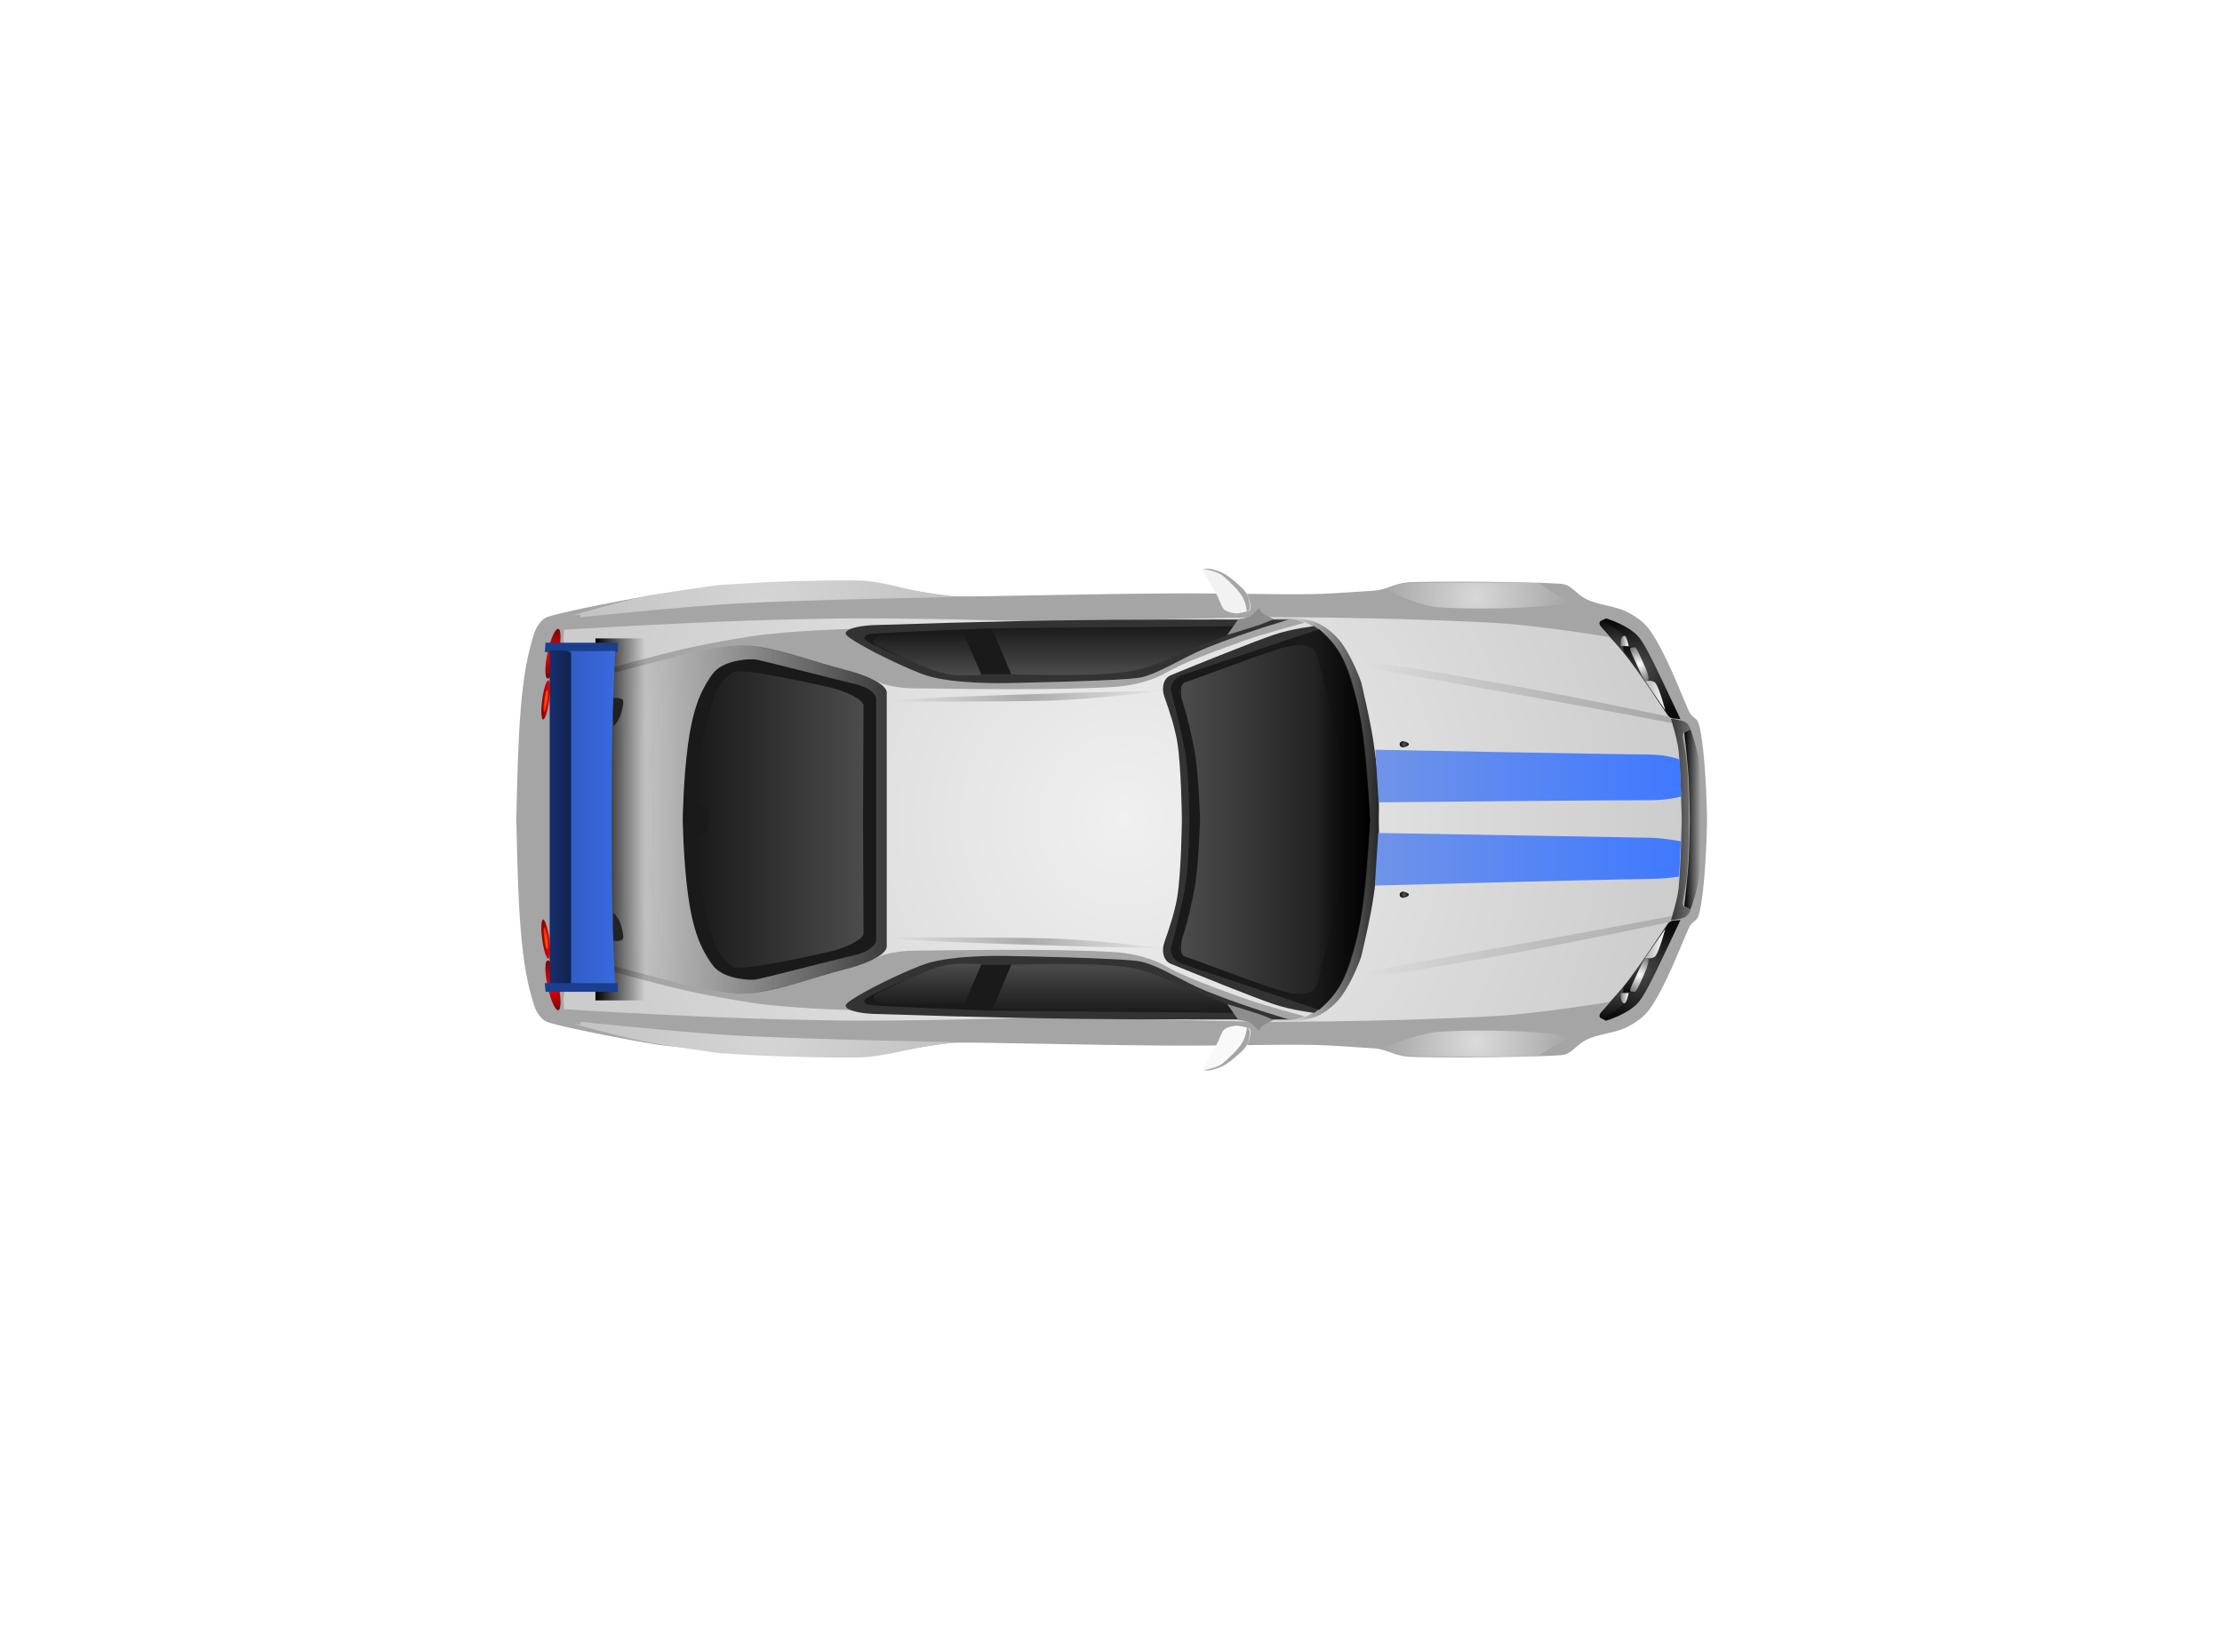 <svg version="1.1" xmlns="http://www.w3.org/2000/svg" xmlns:xlink="http://www.w3.org/1999/xlink" width="484.976" height="360.539" viewBox="0,0,484.976,360.539"><defs><linearGradient x1="368.644" y1="179.973" x2="364.99" y2="179.973" gradientUnits="userSpaceOnUse" id="color-1"><stop offset="0" stop-color="#000000" stop-opacity="0"/><stop offset="1" stop-color="#000000"/></linearGradient><radialGradient cx="164.206" cy="132.378" r="41.78" gradientUnits="userSpaceOnUse" id="color-2"><stop offset="0" stop-color="#d5d5d5"/><stop offset="1" stop-color="#c2c2c2"/></radialGradient><radialGradient cx="164.996" cy="133.639" r="40.989" gradientUnits="userSpaceOnUse" id="color-3"><stop offset="0" stop-color="#000000"/><stop offset="1" stop-color="#000000" stop-opacity="0"/></radialGradient><radialGradient cx="164.206" cy="227.622" r="41.78" gradientUnits="userSpaceOnUse" id="color-4"><stop offset="0" stop-color="#d5d5d5"/><stop offset="1" stop-color="#c2c2c2"/></radialGradient><radialGradient cx="164.996" cy="226.343" r="40.989" gradientUnits="userSpaceOnUse" id="color-5"><stop offset="0" stop-color="#000000"/><stop offset="1" stop-color="#000000" stop-opacity="0"/></radialGradient><radialGradient cx="242.746" cy="179.991" r="122.405" gradientUnits="userSpaceOnUse" id="color-6"><stop offset="0" stop-color="#f0f0f0"/><stop offset="1" stop-color="#cccccc"/></radialGradient><linearGradient x1="298.341" y1="180" x2="277.937" y2="180" gradientUnits="userSpaceOnUse" id="color-7"><stop offset="0" stop-color="#262626"/><stop offset="1" stop-color="#262626" stop-opacity="0"/></linearGradient><linearGradient x1="362.323" y1="207.586" x2="293.881" y2="207.586" gradientUnits="userSpaceOnUse" id="color-8"><stop offset="0" stop-color="#aeaeae"/><stop offset="1" stop-color="#aeaeae" stop-opacity="0"/></linearGradient><linearGradient x1="362.323" y1="152.396" x2="293.881" y2="152.396" gradientUnits="userSpaceOnUse" id="color-9"><stop offset="0" stop-color="#a8a8a8"/><stop offset="1" stop-color="#a8a8a8" stop-opacity="0"/></linearGradient><linearGradient x1="138.197" y1="179.973" x2="127.331" y2="179.973" gradientUnits="userSpaceOnUse" id="color-10"><stop offset="0" stop-color="#000000" stop-opacity="0"/><stop offset="1" stop-color="#000000"/></linearGradient><linearGradient x1="190.909" y1="179.991" x2="131.758" y2="179.991" gradientUnits="userSpaceOnUse" id="color-11"><stop offset="0" stop-color="#3b3b3b"/><stop offset="1" stop-color="#3b3b3b" stop-opacity="0"/></linearGradient><linearGradient x1="190.909" y1="179.991" x2="131.758" y2="179.991" gradientUnits="userSpaceOnUse" id="color-12"><stop offset="0" stop-color="#000000"/><stop offset="1" stop-color="#000000" stop-opacity="0"/></linearGradient><linearGradient x1="366.279" y1="179.991" x2="362.041" y2="179.991" gradientUnits="userSpaceOnUse" id="color-13"><stop offset="0" stop-color="#6e6e6e"/><stop offset="1" stop-color="#363636"/></linearGradient><radialGradient cx="303.861" cy="196.411" r="1.008" gradientUnits="userSpaceOnUse" id="color-14"><stop offset="0" stop-color="#5a5a5a"/><stop offset="1" stop-color="#0c0c0c"/></radialGradient><radialGradient cx="118.057" cy="216.187" r="5.537" gradientUnits="userSpaceOnUse" id="color-15"><stop offset="0" stop-color="#fc0204"/><stop offset="1" stop-color="#770505"/></radialGradient><linearGradient x1="117.447" y1="206.097" x2="115.527" y2="206.097" gradientUnits="userSpaceOnUse" id="color-16"><stop offset="0" stop-color="#fc0204"/><stop offset="1" stop-color="#770505"/></linearGradient><linearGradient x1="116.924" y1="205.902" x2="116.005" y2="205.902" gradientUnits="userSpaceOnUse" id="color-17"><stop offset="0" stop-color="#ff6406"/><stop offset="1" stop-color="#f02500"/></linearGradient><radialGradient cx="221.309" cy="206.921" r="30.51" gradientUnits="userSpaceOnUse" id="color-18"><stop offset="0" stop-color="#ababab"/><stop offset="1" stop-color="#ababab" stop-opacity="0"/></radialGradient><linearGradient x1="199.809" y1="211.438" x2="199.809" y2="220.67" gradientUnits="userSpaceOnUse" id="color-19"><stop offset="0" stop-color="#4c4c4c"/><stop offset="1" stop-color="#1a1a1a"/></linearGradient><linearGradient x1="240.495" y1="211.523" x2="240.495" y2="222.181" gradientUnits="userSpaceOnUse" id="color-20"><stop offset="0" stop-color="#4c4c4c"/><stop offset="1" stop-color="#1a1a1a"/></linearGradient><radialGradient cx="303.861" cy="163.572" r="1.008" gradientUnits="userSpaceOnUse" id="color-21"><stop offset="0" stop-color="#5a5a5a"/><stop offset="1" stop-color="#0c0c0c"/></radialGradient><radialGradient cx="118.057" cy="143.795" r="5.537" gradientUnits="userSpaceOnUse" id="color-22"><stop offset="0" stop-color="#fc0204"/><stop offset="1" stop-color="#770505"/></radialGradient><linearGradient x1="117.447" y1="153.885" x2="115.527" y2="153.885" gradientUnits="userSpaceOnUse" id="color-23"><stop offset="0" stop-color="#fc0204"/><stop offset="1" stop-color="#770505"/></linearGradient><linearGradient x1="116.924" y1="154.08" x2="116.005" y2="154.08" gradientUnits="userSpaceOnUse" id="color-24"><stop offset="0" stop-color="#ff6406"/><stop offset="1" stop-color="#f02500"/></linearGradient><radialGradient cx="221.309" cy="153.061" r="30.51" gradientUnits="userSpaceOnUse" id="color-25"><stop offset="0" stop-color="#ababab"/><stop offset="1" stop-color="#ababab" stop-opacity="0"/></radialGradient><linearGradient x1="185.842" y1="179.991" x2="149.323" y2="179.991" gradientUnits="userSpaceOnUse" id="color-26"><stop offset="0" stop-color="#4c4c4c"/><stop offset="1" stop-color="#1a1a1a"/></linearGradient><linearGradient x1="131.657" y1="179.991" x2="120.433" y2="179.991" gradientUnits="userSpaceOnUse" id="color-27"><stop offset="0" stop-color="#3869dc"/><stop offset="1" stop-color="#315cc3"/></linearGradient><linearGradient x1="199.809" y1="139.312" x2="199.809" y2="148.544" gradientUnits="userSpaceOnUse" id="color-28"><stop offset="0" stop-color="#1a1a1a"/><stop offset="1" stop-color="#4c4c4c"/></linearGradient><linearGradient x1="240.495" y1="137.801" x2="240.495" y2="148.459" gradientUnits="userSpaceOnUse" id="color-29"><stop offset="0" stop-color="#1a1a1a"/><stop offset="1" stop-color="#4c4c4c"/></linearGradient><linearGradient x1="290.783" y1="179.991" x2="255.113" y2="179.991" gradientUnits="userSpaceOnUse" id="color-30"><stop offset="0" stop-color="#1a1a1a"/><stop offset="1" stop-color="#4c4c4c"/></linearGradient><linearGradient x1="296.416" y1="179.991" x2="284.322" y2="179.991" gradientUnits="userSpaceOnUse" id="color-31"><stop offset="0" stop-color="#000000"/><stop offset="1" stop-color="#000000" stop-opacity="0"/></linearGradient><linearGradient x1="122.014" y1="179.991" x2="117.341" y2="179.991" gradientUnits="userSpaceOnUse" id="color-32"><stop offset="0" stop-color="#10234f"/><stop offset="1" stop-color="#162f6c"/></linearGradient><radialGradient cx="319.436" cy="228.55" r="20.523" gradientUnits="userSpaceOnUse" id="color-33"><stop offset="0" stop-color="#dbdbdb"/><stop offset="1" stop-color="#dbdbdb" stop-opacity="0"/></radialGradient><radialGradient cx="319.436" cy="228.55" r="20.523" gradientUnits="userSpaceOnUse" id="color-34"><stop offset="0" stop-color="#000000"/><stop offset="1" stop-color="#000000" stop-opacity="0"/></radialGradient><radialGradient cx="319.436" cy="131.45" r="20.523" gradientUnits="userSpaceOnUse" id="color-35"><stop offset="0" stop-color="#d8d8d8"/><stop offset="1" stop-color="#d8d8d8" stop-opacity="0"/></radialGradient><radialGradient cx="319.436" cy="131.45" r="20.523" gradientUnits="userSpaceOnUse" id="color-36"><stop offset="0" stop-color="#000000"/><stop offset="1" stop-color="#000000" stop-opacity="0"/></radialGradient><radialGradient cx="355.311" cy="147.068" r="10.988" gradientUnits="userSpaceOnUse" id="color-37"><stop offset="0" stop-color="#4c4c4c"/><stop offset="1" stop-color="#0c0c0c"/></radialGradient><linearGradient x1="360.836" y1="152.909" x2="356.397" y2="152.909" gradientUnits="userSpaceOnUse" id="color-38"><stop offset="0" stop-color="#fefefe"/><stop offset="1" stop-color="#b3b3b3"/></linearGradient><linearGradient x1="353.499" y1="149.229" x2="353.499" y2="142.194" gradientUnits="userSpaceOnUse" id="color-39"><stop offset="0" stop-color="#4c4c4c"/><stop offset="1" stop-color="#0c0c0c"/></linearGradient><radialGradient cx="355.179" cy="146.091" r="3.693" gradientUnits="userSpaceOnUse" id="color-40"><stop offset="0" stop-color="#fefefe"/><stop offset="1" stop-color="#808080"/></radialGradient><linearGradient x1="349.114" y1="143.429" x2="349.114" y2="136.638" gradientUnits="userSpaceOnUse" id="color-41"><stop offset="0" stop-color="#4c4c4c"/><stop offset="1" stop-color="#0c0c0c"/></linearGradient><linearGradient x1="352.846" y1="141.011" x2="351.112" y2="141.011" gradientUnits="userSpaceOnUse" id="color-42"><stop offset="0" stop-color="#fefefe"/><stop offset="1" stop-color="#808080"/></linearGradient><radialGradient cx="355.311" cy="212.932" r="10.988" gradientUnits="userSpaceOnUse" id="color-43"><stop offset="0" stop-color="#4c4c4c"/><stop offset="1" stop-color="#0c0c0c"/></radialGradient><linearGradient x1="360.836" y1="207.091" x2="356.397" y2="207.091" gradientUnits="userSpaceOnUse" id="color-44"><stop offset="0" stop-color="#fefefe"/><stop offset="1" stop-color="#b3b3b3"/></linearGradient><linearGradient x1="353.499" y1="210.771" x2="353.499" y2="217.806" gradientUnits="userSpaceOnUse" id="color-45"><stop offset="0" stop-color="#4c4c4c"/><stop offset="1" stop-color="#0c0c0c"/></linearGradient><radialGradient cx="355.179" cy="213.909" r="3.693" gradientUnits="userSpaceOnUse" id="color-46"><stop offset="0" stop-color="#fefefe"/><stop offset="1" stop-color="#808080"/></radialGradient><linearGradient x1="349.114" y1="216.571" x2="349.114" y2="223.362" gradientUnits="userSpaceOnUse" id="color-47"><stop offset="0" stop-color="#4c4c4c"/><stop offset="1" stop-color="#0c0c0c"/></linearGradient><linearGradient x1="352.846" y1="218.989" x2="351.112" y2="218.989" gradientUnits="userSpaceOnUse" id="color-48"><stop offset="0" stop-color="#fefefe"/><stop offset="1" stop-color="#808080"/></linearGradient><linearGradient x1="363.954" y1="170.824" x2="298.272" y2="170.824" gradientUnits="userSpaceOnUse" id="color-49"><stop offset="0" stop-color="#3f79ff"/><stop offset="1" stop-color="#6f93e8"/></linearGradient><linearGradient x1="364.229" y1="188.671" x2="297.443" y2="188.671" gradientUnits="userSpaceOnUse" id="color-50"><stop offset="0" stop-color="#3f79ff"/><stop offset="1" stop-color="#6f93e8"/></linearGradient></defs><g transform="translate(2.631,-1.096)"><g data-paper-data="{&quot;isPaintingLayer&quot;:true}" fill-rule="nonzero" stroke-width="0" stroke-linejoin="miter" stroke-miterlimit="10" stroke-dasharray="" stroke-dashoffset="0" style="mix-blend-mode: normal"><path d="M110.057,179.99c0,0 0.265,-12.474 0.577,-18.221c0.142,-2.621 0.498,-9.416 1.537,-15.195c0.535,-2.972 1.26,-5.668 1.926,-7.613c0.232,-0.677 1.121,-2.25 2.225,-2.952c1.696,-1.078 22.603,-4.969 25.388,-5.29c5.316,-0.612 10.704,-1.035 15.581,-1.328c10.476,-0.628 18.597,-0.653 18.597,-0.653c0,0 6.408,-0.446 14.02,0.251c5.51,0.504 11.585,2.185 16.631,2.296c4.32,0.095 25.144,-0.488 45.353,-0.646c12.248,-0.095 23.749,0.307 32.706,0.134c3.289,-0.064 11.857,-0.696 12.656,-0.74c2.652,-0.146 4.286,-1.544 7.392,-1.805c3.779,-0.317 32.12,-0.135 34.188,0.432c1.753,0.48 2.475,2.006 4.648,3.161c2.688,1.429 6.709,1.522 9.429,3.07c1.254,0.713 3.229,1.822 4.686,3.949c3.396,4.957 6.412,13.054 8.364,17.446c0.734,1.653 1.772,1.379 2.18,2.819c1.578,5.569 1.802,20.481 1.802,20.481v0.812c0,0 -0.224,14.912 -1.802,20.481c-0.408,1.44 -1.446,1.166 -2.18,2.819c-1.952,4.392 -4.968,12.49 -8.364,17.446c-1.457,2.127 -3.433,3.235 -4.686,3.949c-2.72,1.548 -6.742,1.64 -9.429,3.07c-2.172,1.155 -2.895,2.681 -4.648,3.161c-2.069,0.567 -30.41,0.749 -34.188,0.432c-3.106,-0.261 -4.739,-1.66 -7.392,-1.805c-0.799,-0.044 -9.366,-0.676 -12.656,-0.74c-8.957,-0.173 -20.458,0.229 -32.706,0.133c-20.209,-0.157 -41.033,-0.741 -45.353,-0.646c-5.046,0.111 -11.121,1.791 -16.631,2.296c-7.612,0.697 -14.02,0.251 -14.02,0.251c0,0 -8.121,-0.025 -18.597,-0.653c-4.877,-0.292 -10.265,-0.716 -15.581,-1.328c-2.785,-0.321 -23.692,-4.212 -25.388,-5.29c-1.105,-0.702 -1.994,-2.275 -2.225,-2.952c-0.666,-1.945 -1.391,-4.641 -1.926,-7.613c-1.039,-5.778 -1.395,-12.573 -1.537,-15.195c-0.312,-5.747 -0.577,-18.221 -0.577,-18.221z" data-paper-data="{&quot;index&quot;:null}" fill="#a5a5a5" stroke="#000000" stroke-linecap="round"/><path d="M366.185,179.908c0,0 -0.096,-6.119 -0.273,-9.179c-0.178,-3.063 -0.921,-9.71 -0.921,-9.71l1.324,-0.78c0,0 1.531,4.21 1.842,6.855c0.428,3.635 0.488,12.944 0.488,12.944v-0.129c0,0 -0.06,9.309 -0.488,12.944c-0.311,2.645 -1.842,6.855 -1.842,6.855l-1.324,-0.78c0,0 0.744,-6.647 0.921,-9.71c0.177,-3.061 0.273,-9.179 0.273,-9.179z" data-paper-data="{&quot;index&quot;:null}" fill="url(#color-1)" stroke="none" stroke-linecap="round"/><path d="M164.869,128.178c7.294,-0.3 16.326,-0.471 20.31,-0.343c4.711,0.151 9.899,1.951 13.915,2.579c4.037,0.631 6.891,1.001 6.891,1.001c0,0 -32.976,0.6 -47.541,1.411c-12.586,0.701 -34.438,3.039 -34.438,3.039l0.043,-0.601l-1.624,0.152c0,0 11.44,-3.415 17.14,-4.41c5.028,-0.878 14.608,-2.209 14.608,-2.209z" data-paper-data="{&quot;index&quot;:null}" fill="url(#color-2)" stroke="none" stroke-linecap="round"/><path d="M124.006,135.865c0,0 21.852,-2.338 34.438,-3.039c14.565,-0.811 47.541,-1.411 47.541,-1.411" data-paper-data="{&quot;index&quot;:null}" fill="none" stroke="url(#color-3)" stroke-linecap="round"/><path d="M122.426,135.415c0,0 11.44,-2.46 17.14,-3.455c5.028,-0.878 14.608,-2.209 14.608,-2.209" data-paper-data="{&quot;index&quot;:null}" fill="none" stroke="#000000" stroke-linecap="round"/><path d="M154.173,230.966c0,0 -9.58,-1.331 -14.608,-2.209c-5.699,-0.995 -17.14,-4.172 -17.14,-4.172l1.624,0.152l-0.043,-0.601c0,0 21.852,2.338 34.438,3.039c14.565,0.811 47.541,1.411 47.541,1.411c0,0 -2.854,0.37 -6.891,1.001c-4.017,0.628 -9.204,2.188 -13.915,2.34c-3.983,0.128 -13.016,-0.043 -20.31,-0.343c-5.921,-0.243 -10.697,-0.618 -10.697,-0.618z" data-paper-data="{&quot;index&quot;:null}" fill="url(#color-4)" stroke="none" stroke-linecap="round"/><path d="M205.985,228.568c0,0 -32.976,-0.6 -47.541,-1.411c-12.586,-0.701 -34.438,-3.039 -34.438,-3.039" data-paper-data="{&quot;index&quot;:null}" fill="none" stroke="url(#color-5)" stroke-linecap="round"/><path d="M129.183,180.1l-4.767,-7.923l-4.074,-31.464c0,0 0.154,-1.42 0.094,-2.136l0.067,-0.015c0,0 16.179,-0.998 32.699,-1.703c9.399,-0.401 19.002,-0.615 25.565,-0.725c16.751,-0.28 46.597,0.675 46.597,0.675l48.651,-0.989c0,0 10.062,-0.004 21.575,0.237c10.268,0.215 21.691,0.652 28.157,1.026c9.677,0.561 24.757,3.053 24.757,3.053l8.618,8.347c0,0 2.823,3.513 3.846,5.597c1.295,2.639 3.301,8.969 3.301,8.969l0.883,16.369v1.148l-0.883,16.369c0,0 -2.006,6.33 -3.301,8.969c-1.023,2.085 -3.846,5.597 -3.846,5.597l-8.618,8.347c0,0 -15.08,2.492 -24.757,3.053c-6.466,0.375 -17.888,0.812 -28.157,1.026c-11.513,0.241 -21.575,0.237 -21.575,0.237l-48.651,-0.989c0,0 -29.846,0.955 -46.597,0.675c-6.563,-0.11 -16.166,-0.324 -25.565,-0.725c-16.52,-0.705 -32.699,-1.703 -32.699,-1.703l-0.067,-0.015c0.061,-0.716 -0.094,-2.136 -0.094,-2.136l4.074,-31.464l4.767,-7.923z" data-paper-data="{&quot;index&quot;:null}" fill="url(#color-6)" stroke="none" stroke-linecap="round"/><path d="M287.916,179.802c0,0 -1.211,-36.806 -2.337,-39.99c-1.121,-3.171 -7.642,-3.992 -7.642,-3.992c0,0 3.977,0.139 6.629,1.139c0.978,0.369 3.714,1.825 5.734,4.667c2.458,3.458 4.156,8.375 4.156,8.375c0,0 2.155,8.878 2.777,13.719c0.274,2.132 0.78,5.165 0.957,8.136c0.248,4.168 0.114,8.086 0.114,8.086v0.114c0,0 0.134,3.918 -0.114,8.086c-0.177,2.972 -0.683,6.004 -0.957,8.136c-0.622,4.841 -2.777,13.719 -2.777,13.719c0,0 -1.699,4.917 -4.156,8.375c-2.02,2.842 -4.756,4.298 -5.734,4.667c-2.653,1 -6.629,1.139 -6.629,1.139c0,0 6.522,-0.821 7.642,-3.992c1.125,-3.184 2.337,-39.99 2.337,-39.99z" data-paper-data="{&quot;index&quot;:null}" fill="url(#color-7)" stroke="none" stroke-linecap="round"/><path d="M361.773,202.393c0,0 -13.113,2.784 -26.952,5.441c-10.356,1.988 -21.257,3.837 -26.622,4.764c-8.228,1.422 -14.318,1.529 -14.318,1.529c0,0 2.796,-1.085 6.395,-1.773c5.137,-0.982 20.53,-3.654 34.536,-6.196c14.487,-2.629 27.511,-5.114 27.511,-5.114z" data-paper-data="{&quot;index&quot;:null}" fill="url(#color-8)" stroke="none" stroke-linecap="round"/><path d="M362.323,158.937c0,0 -13.024,-2.484 -27.511,-5.114c-14.006,-2.542 -29.399,-5.214 -34.536,-6.196c-3.6,-0.688 -6.395,-1.773 -6.395,-1.773c0,0 6.09,0.107 14.318,1.529c5.365,0.927 16.266,2.776 26.622,4.764c13.84,2.657 26.952,5.441 26.952,5.441z" data-paper-data="{&quot;index&quot;:null}" fill="url(#color-9)" stroke="none" stroke-linecap="round"/><path d="M209.82,137.585c0,0 -2.382,-2.694 -2.769,-3.661c-0.417,-1.042 0.35,-2.382 0.35,-2.382" data-paper-data="{&quot;index&quot;:null}" fill="none" stroke="#000000" stroke-linecap="round"/><path d="M131.757,212.11c0,0 6.98,1.813 13.55,3.542c4.607,1.212 10.487,2.439 14.166,2.372c4.337,-0.079 16.545,-3.483 25.136,-6.219c2.06,-0.656 3.777,-1.462 5.188,-2.09c1.317,-0.586 4.783,-1.044 5.787,-1.058c9.939,-0.138 32.382,-0.533 44.952,0.279c6.984,0.451 11.076,2.952 11.076,2.952c0,0 1.96,1.174 5.056,2.493c3.737,1.591 8.943,3.455 11.897,4.526c4.657,1.688 13.557,4.041 13.557,4.041c0,0 -1.812,0.946 -4.049,0.916c-10.822,-0.147 -94.751,-2.259 -94.751,-2.259c0,0 -13.853,-0.371 -21.841,-1.604c-3.72,-0.574 -9.41,-1.53 -14.632,-2.728c-7.824,-1.796 -14.872,-3.868 -14.872,-3.868l-1.871,-0.704z" data-paper-data="{&quot;index&quot;:null}" fill="#a5a5a5" stroke="#082874" stroke-linecap="round"/><path d="M207.401,228.439c0,0 -0.767,-1.34 -0.35,-2.382c0.387,-0.967 2.769,-3.661 2.769,-3.661" data-paper-data="{&quot;index&quot;:null}" fill="none" stroke="#000000" stroke-linecap="round"/><path d="M130.106,147.281l1.871,-0.704c0,0 7.049,-2.072 14.872,-3.868c5.222,-1.199 10.911,-2.154 14.632,-2.728c7.988,-1.233 21.841,-1.604 21.841,-1.604c0,0 83.93,-2.112 94.751,-2.259c2.237,-0.03 4.049,0.916 4.049,0.916c0,0 -8.9,2.353 -13.557,4.041c-2.954,1.071 -8.16,2.935 -11.897,4.526c-3.097,1.319 -5.056,2.493 -5.056,2.493c0,0 -4.092,2.501 -11.076,2.952c-12.57,0.812 -35.013,0.418 -44.952,0.279c-1.003,-0.014 -4.469,-0.472 -5.787,-1.058c-1.411,-0.628 -3.128,-1.434 -5.188,-2.09c-8.59,-2.736 -20.799,-6.14 -25.136,-6.219c-3.68,-0.067 -9.559,1.16 -14.166,2.372c-6.57,1.729 -13.55,3.542 -13.55,3.542z" data-paper-data="{&quot;index&quot;:null}" fill="#a5a5a5" stroke="#082874" stroke-linecap="round"/><path d="M278.536,223.583c0,0 -23.252,0.19 -46.291,-0.083c-19.393,-0.23 -38.604,-0.914 -43.986,-1.065c-1.919,-0.054 -6.078,-0.491 -6.321,-1.754c-0.116,-0.6 2.184,-1.887 3.178,-2.475c3.905,-2.313 11.425,-5.797 14.494,-6.779c6.037,-1.931 17.247,-1.656 17.247,-1.656c0,0 25.959,0.44 29.514,1.236c4.153,0.93 8.981,4.295 14.436,6.493c8.749,3.525 17.73,6.082 17.73,6.082z" data-paper-data="{&quot;index&quot;:null}" fill="#333333" stroke="#000000" stroke-linecap="round"/><path d="M283.37,222.286c0,0 -1.179,0.773 -2.105,1.051c-0.958,0.287 -3.706,0.799 -3.706,0.799" data-paper-data="{&quot;index&quot;:null}" fill="none" stroke="#000000" stroke-linecap="round"/><path d="M278.536,136.399c0,0 -8.981,2.557 -17.73,6.082c-5.456,2.198 -10.284,5.563 -14.436,6.493c-3.555,0.796 -29.514,1.236 -29.514,1.236c0,0 -11.21,0.275 -17.247,-1.656c-3.069,-0.982 -10.589,-4.466 -14.494,-6.779c-0.993,-0.588 -3.293,-1.875 -3.178,-2.475c0.244,-1.262 4.402,-1.7 6.321,-1.754c5.383,-0.151 24.593,-0.835 43.986,-1.065c23.039,-0.273 46.291,-0.083 46.291,-0.083z" data-paper-data="{&quot;index&quot;:null}" fill="#333333" stroke="#000000" stroke-linecap="round"/><path d="M127.331,219.484v-79.023h10.866v79.023z" data-paper-data="{&quot;index&quot;:null}" fill="url(#color-10)" stroke="none" stroke-linecap="butt"/><path d="M296.554,180.127c0,0 -0.248,7.761 -1.243,15.746c-0.677,5.435 -1.921,11.046 -2.805,14.101c-0.947,3.273 -2.528,6.497 -4.415,8.772c-1.61,1.941 -3.906,3.46 -3.906,3.46c0,0 -4.911,-0.583 -8.709,-1.865c-4.808,-1.623 -16.998,-6.571 -22.546,-8.842c-1.741,-0.713 -2.061,-2.948 -1.407,-4.748c1.059,-2.916 2.266,-6.745 2.763,-9.621c0.921,-5.327 1.039,-17.004 1.039,-17.004v-0.272c0,0 -0.118,-11.677 -1.039,-17.004c-0.497,-2.876 -1.704,-6.705 -2.763,-9.621c-0.654,-1.8 -0.334,-4.035 1.407,-4.748c5.548,-2.271 17.738,-7.218 22.546,-8.842c3.798,-1.282 8.709,-1.865 8.709,-1.865c0,0 2.296,1.52 3.906,3.46c1.888,2.275 3.468,5.499 4.415,8.772c0.884,3.056 2.128,8.667 2.805,14.101c0.995,7.985 1.243,15.746 1.243,15.746z" data-paper-data="{&quot;index&quot;:null}" fill="#333333" stroke="#000000" stroke-linecap="round"/><path d="M131.758,147.872c0,0 6.98,-1.813 13.55,-3.542c4.607,-1.212 10.487,-2.439 14.166,-2.372c6.347,0.116 15.141,3.43 22.782,5.443c5.029,1.325 8.653,3.241 8.653,4.896c0,4.754 0,27.622 0,27.622v0.148c0,0 0,22.868 0,27.622c0,1.654 -3.624,3.57 -8.653,4.896c-7.64,2.013 -16.434,5.327 -22.782,5.443c-3.68,0.067 -9.559,-1.16 -14.166,-2.372c-6.57,-1.729 -13.55,-3.542 -13.55,-3.542" data-paper-data="{&quot;index&quot;:null}" fill="url(#color-11)" stroke="url(#color-12)" stroke-linecap="round"/><path d="M365.958,180.069c0,0 0.054,6.714 -0.385,11.782c-0.294,3.395 -0.945,5.382 -0.92,6.608c0.011,0.565 0.703,0.817 1.18,0.927c0.467,0.108 0.561,0.44 0.312,0.846c-0.236,0.384 -0.552,0.81 -0.889,1.014c-0.74,0.448 -3.215,0.762 -3.215,0.762c0,0 1.393,-4.196 1.701,-7.017c0.439,-4.025 0.681,-14.832 0.681,-14.832v-0.335c0,0 -0.242,-10.807 -0.681,-14.832c-0.308,-2.821 -1.701,-7.017 -1.701,-7.017c0,0 2.474,0.314 3.215,0.762c0.337,0.204 0.653,0.63 0.889,1.014c0.249,0.405 0.155,0.737 -0.312,0.846c-0.477,0.111 -1.169,0.362 -1.18,0.927c-0.025,1.226 0.626,3.213 0.92,6.608c0.44,5.068 0.385,11.782 0.385,11.782z" data-paper-data="{&quot;index&quot;:null}" fill="url(#color-13)" stroke="#000000" stroke-linecap="round"/><path d="M333.088,230.982c0,0 4.372,-2.252 7.872,-3.891c1.992,-0.933 3.702,-1.545 4.162,-1.735c2.235,-0.923 4.55,-2.196 4.55,-2.196" data-paper-data="{&quot;index&quot;:null}" fill="none" stroke="#000000" stroke-linecap="round"/><path d="M155.036,215.938c-0.502,0.916 -1.411,2.689 -2.66,2.823c-4.246,0.456 -20.262,-1.019 -20.262,-1.019" data-paper-data="{&quot;index&quot;:null}" fill="none" stroke="#000000" stroke-linecap="round"/><path d="M131.29,200.389c0,0 0.754,0.652 1.256,1.751c0.578,1.267 0.911,3.04 0.851,3.644c-0.112,1.128 -2.749,0.629 -2.749,0.629z" data-paper-data="{&quot;index&quot;:null}" fill="#232323" stroke="#000000" stroke-linecap="round"/><path d="M303.54,197.085c-0.38,0 -0.687,-0.302 -0.687,-0.674c0,-0.372 0.308,-0.674 0.687,-0.674c0.38,0 1.329,0.302 1.329,0.674c0,0.372 -0.949,0.674 -1.329,0.674z" data-paper-data="{&quot;index&quot;:null}" fill="url(#color-14)" stroke="#000000" stroke-linecap="butt"/><path d="M113.997,199.166c0,0 0.495,0.292 1.224,1.314c1.593,2.23 4.304,6.579 5.427,9.388c1.704,4.26 3.381,14.722 3.381,14.722c0,0 -4.918,0.288 -6.254,-3.054c-0.941,-2.354 -2.453,-8.051 -3.078,-13.149c-0.599,-4.881 -0.7,-9.22 -0.7,-9.22z" data-paper-data="{&quot;index&quot;:null}" fill="none" stroke="#000000" stroke-linecap="round"/><path d="M120.341,219.27c0,0 0.154,1.42 0.094,2.136c-0.061,0.723 -0.735,2.09 -0.735,2.09" data-paper-data="{&quot;index&quot;:null}" fill="none" stroke="#000000" stroke-linecap="round"/><path d="M350.015,218.228c0,0 -10.474,1.327 -22.633,2.285c-11.567,0.911 -24.698,1.45 -30.293,1.662c-5.873,0.222 -11.255,-1.519 -11.255,-1.519" data-paper-data="{&quot;index&quot;:null}" fill="none" stroke="#000000" stroke-linecap="round"/><path d="M284.548,229.136c0,0 -2.062,-1.683 -2.945,-2.579c-0.843,-0.856 -2.238,-2.679 -2.238,-2.679" data-paper-data="{&quot;index&quot;:null}" fill="none" stroke="#000000" stroke-linecap="round"/><path d="M119.217,215.91c0.649,2.997 0.655,5.55 0.015,5.704c-0.64,0.153 -1.685,-2.152 -2.334,-5.149c-0.649,-2.997 -0.655,-5.55 -0.015,-5.704c0.64,-0.153 1.685,2.152 2.334,5.149z" data-paper-data="{&quot;index&quot;:null}" fill="url(#color-15)" stroke="#000000" stroke-linecap="butt"/><path d="M117.25,205.998c0.322,2.366 0.241,4.33 -0.181,4.385c-0.421,0.055 -1.024,-1.819 -1.345,-4.185c-0.322,-2.366 -0.241,-4.33 0.181,-4.385c0.421,-0.055 1.024,1.819 1.345,4.185z" data-paper-data="{&quot;index&quot;:null}" fill="url(#color-16)" stroke="#000000" stroke-linecap="butt"/><path d="M116.785,205.859c0.182,1.31 0.186,2.391 0.01,2.414c-0.177,0.024 -0.467,-1.019 -0.65,-2.329c-0.182,-1.31 -0.186,-2.391 -0.01,-2.414c0.177,-0.024 0.467,1.019 0.65,2.329z" data-paper-data="{&quot;index&quot;:null}" fill="url(#color-17)" stroke="#000000" stroke-linecap="butt"/><path d="M118.483,215.929c0.5,2.155 0.67,3.954 0.38,4.019c-0.291,0.065 -0.932,-1.629 -1.432,-3.783c-0.5,-2.155 -0.67,-3.954 -0.38,-4.019c0.291,-0.065 0.932,1.629 1.432,3.783z" data-paper-data="{&quot;index&quot;:null}" fill="none" stroke="#000000" stroke-linecap="butt"/><path d="M231.581,207.636c-6.997,-0.21 -22.753,-0.694 -32.435,-1.181c-5.64,-0.284 -8.347,-0.711 -8.347,-0.711c0,0 25.068,-0.12 35.939,0.207c9.183,0.276 25.081,2.167 25.081,2.167c0,0 -11.563,-0.221 -20.239,-0.482z" data-paper-data="{&quot;index&quot;:null}" fill="url(#color-18)" stroke="none" stroke-linecap="round"/><path d="M154.173,230.232c0,0 -9.58,-1.331 -14.608,-2.209c-5.699,-0.995 -17.14,-3.455 -17.14,-3.455" data-paper-data="{&quot;index&quot;:null}" fill="none" stroke="#000000" stroke-linecap="round"/><path d="M216.468,215.551c-0.758,1.819 -2.471,6.198 -2.471,6.198c0,0 -22.328,-0.848 -26.512,-1.249c-0.719,-0.069 -1.556,-0.358 -1.48,-1.012c0.07,-0.595 5.039,-2.813 6.239,-3.313c3.168,-1.318 10.979,-4.353 10.979,-4.353l8.356,-0.108h6.597c0,0 -1.111,2.405 -1.707,3.837z" data-paper-data="{&quot;index&quot;:null}" fill="#1a1a1a" stroke="#000000" stroke-linecap="round"/><path d="M211.579,211.607l-3.958,9.063c0,0 -14.357,-0.347 -18.024,-0.718c-1.997,-0.202 -1.761,-1.549 -1.014,-1.906c2.948,-1.408 10.593,-4.994 14.06,-5.999c3.558,-1.032 8.936,-0.44 8.936,-0.44z" data-paper-data="{&quot;index&quot;:null}" fill="url(#color-19)" stroke="#000000" stroke-linecap="round"/><path d="M209.82,221.318c0,0 2.033,-4.341 3.001,-6.083c0.707,-1.273 2.276,-3.411 2.276,-3.411" data-paper-data="{&quot;index&quot;:null}" fill="none" stroke="#000000" stroke-linecap="round"/><path d="M208.94,221.318c0,0 1.273,-3.076 2.088,-4.64c0.834,-1.6 2.86,-4.855 2.86,-4.855" data-paper-data="{&quot;index&quot;:null}" fill="none" stroke="#000000" stroke-linecap="round"/><path d="M266.992,222.181l-52.994,-0.432l4.068,-10.034c0,0 18.478,-0.748 26.515,0.708c3.532,0.64 8.199,2.795 12.191,4.461c4.629,1.932 8.352,3.355 8.352,3.355z" data-paper-data="{&quot;index&quot;:null}" fill="url(#color-20)" stroke="#000000" stroke-linecap="round"/><path d="M256.973,179.99c0,0 -0.083,-9.285 -0.807,-14.009c-0.567,-3.7 -2.195,-10.148 -3.148,-13.782c-0.426,-1.627 0.81,-3.202 2.365,-3.723c4.845,-1.625 29.901,-10.026 29.901,-10.026c0,0 3.053,2.452 4.862,5.789c1.982,3.655 2.774,8.372 3.732,12.096c1.785,6.941 2.537,24.464 2.537,24.464v-1.616c0,0 -0.752,17.523 -2.537,24.464c-0.958,3.724 -1.751,8.441 -3.732,12.096c-1.81,3.338 -4.862,5.789 -4.862,5.789c0,0 -25.056,-8.401 -29.901,-10.026c-1.556,-0.522 -2.792,-2.097 -2.365,-3.723c0.953,-3.634 2.581,-10.082 3.148,-13.782c0.724,-4.724 0.807,-14.009 0.807,-14.009z" data-paper-data="{&quot;index&quot;:null}" fill="#1a1a1a" stroke="#000000" stroke-linecap="round"/><path d="M349.672,136.822c0,0 -2.315,-1.274 -4.55,-2.196c-0.46,-0.19 -2.17,-0.802 -4.162,-1.735c-3.5,-1.639 -7.872,-3.891 -7.872,-3.891" data-paper-data="{&quot;index&quot;:null}" fill="none" stroke="#000000" stroke-linecap="round"/><path d="M364.572,161.661c0,0 -0.467,-1.144 -0.327,-1.568c0.135,-0.407 1.152,-1.062 1.152,-1.062" data-paper-data="{&quot;index&quot;:null}" fill="none" stroke="#000000" stroke-linecap="round"/><path d="M362.373,158.761c0,0 0.69,0.249 1.035,0.406c0.343,0.157 1.027,0.538 1.027,0.538" data-paper-data="{&quot;index&quot;:null}" fill="none" stroke="#000000" stroke-linecap="round"/><path d="M132.115,142.239c0,0 16.016,-1.474 20.262,-1.019c1.249,0.134 2.158,1.907 2.66,2.823" data-paper-data="{&quot;index&quot;:null}" fill="none" stroke="#000000" stroke-linecap="round"/><path d="M130.649,153.569c0,0 2.637,-0.499 2.749,0.629c0.06,0.604 -0.273,2.377 -0.851,3.644c-0.502,1.1 -1.256,1.751 -1.256,1.751z" data-paper-data="{&quot;index&quot;:null}" fill="#222222" stroke="#000000" stroke-linecap="round"/><path d="M304.869,163.572c0,0.372 -0.949,0.674 -1.329,0.674c-0.38,0 -0.687,-0.302 -0.687,-0.674c0,-0.372 0.308,-0.674 0.687,-0.674c0.38,0 1.329,0.302 1.329,0.674z" data-paper-data="{&quot;index&quot;:null}" fill="url(#color-21)" stroke="#000000" stroke-linecap="butt"/><path d="M113.997,160.816c0,0 0.101,-4.339 0.7,-9.22c0.626,-5.098 2.137,-10.796 3.078,-13.149c1.337,-3.343 6.254,-3.054 6.254,-3.054c0,0 -1.677,10.462 -3.381,14.722c-1.123,2.809 -3.835,7.158 -5.427,9.388c-0.73,1.021 -1.224,1.314 -1.224,1.314z" data-paper-data="{&quot;index&quot;:null}" fill="none" stroke="#000000" stroke-linecap="round"/><path d="M119.7,136.486c0,0 0.673,1.367 0.735,2.09c0.061,0.716 -0.094,2.136 -0.094,2.136" data-paper-data="{&quot;index&quot;:null}" fill="none" stroke="#000000" stroke-linecap="round"/><path d="M115.485,200.658c0,0 -0.91,-5.688 -1.109,-8.817c-0.226,-3.559 -0.174,-11.414 -0.174,-11.414v-0.872c0,0 -0.052,-7.855 0.174,-11.414c0.198,-3.128 1.109,-8.817 1.109,-8.817" data-paper-data="{&quot;index&quot;:null}" fill="none" stroke="#000000" stroke-linecap="round"/><path d="M285.834,139.326c0,0 5.382,-1.742 11.255,-1.519c5.596,0.212 18.727,0.75 30.293,1.662c12.159,0.958 22.633,2.285 22.633,2.285" data-paper-data="{&quot;index&quot;:null}" fill="none" stroke="#000000" stroke-linecap="round"/><path d="M277.559,135.847c0,0 2.749,0.512 3.706,0.799c0.926,0.278 2.105,1.051 2.105,1.051" data-paper-data="{&quot;index&quot;:null}" fill="none" stroke="#000000" stroke-linecap="round"/><path d="M123.938,224.704c0,0 -4.384,1.327 -6.67,-2.493c-0.863,-1.443 -3.108,-9.452 -3.928,-18.756c-0.981,-11.129 -0.701,-23.172 -0.701,-23.172v-0.584c0,0 -0.28,-12.043 0.701,-23.172c0.82,-9.304 3.065,-17.314 3.928,-18.756c2.286,-3.82 6.67,-2.493 6.67,-2.493" data-paper-data="{&quot;index&quot;:null}" fill="none" stroke="#000000" stroke-linecap="round"/><path d="M114.052,199.165c0,0 -0.878,-5.217 -0.973,-8.091c-0.111,-3.347 -0.283,-10.791 -0.283,-10.791v-0.584c0,0 0.172,-7.443 0.283,-10.791c0.096,-2.874 0.973,-8.091 0.973,-8.091" data-paper-data="{&quot;index&quot;:null}" fill="none" stroke="#000000" stroke-linecap="round"/><path d="M116.883,149.221c-0.64,-0.153 -0.634,-2.707 0.015,-5.704c0.649,-2.997 1.694,-5.302 2.334,-5.149c0.64,0.153 0.634,2.707 -0.015,5.704c-0.649,2.997 -1.694,5.302 -2.334,5.149z" data-paper-data="{&quot;index&quot;:null}" fill="url(#color-22)" stroke="#000000" stroke-linecap="butt"/><path d="M117.25,153.984c-0.322,2.366 -0.924,4.24 -1.345,4.185c-0.421,-0.055 -0.502,-2.018 -0.181,-4.385c0.322,-2.366 0.924,-4.24 1.345,-4.185c0.421,0.055 0.502,2.018 0.181,4.385z" data-paper-data="{&quot;index&quot;:null}" fill="url(#color-23)" stroke="#000000" stroke-linecap="butt"/><path d="M116.135,156.451c-0.177,-0.024 -0.172,-1.105 0.01,-2.414c0.182,-1.31 0.473,-2.352 0.65,-2.329c0.177,0.024 0.172,1.105 -0.01,2.414c-0.182,1.31 -0.473,2.352 -0.65,2.329z" data-paper-data="{&quot;index&quot;:null}" fill="url(#color-24)" stroke="#000000" stroke-linecap="butt"/><path d="M117.052,147.836c-0.291,-0.065 -0.121,-1.864 0.38,-4.019c0.5,-2.155 1.141,-3.848 1.432,-3.783c0.291,0.065 0.121,1.864 -0.38,4.019c-0.5,2.155 -1.141,3.848 -1.432,3.783z" data-paper-data="{&quot;index&quot;:null}" fill="none" stroke="#000000" stroke-linecap="butt"/><path d="M251.819,151.864c0,0 -15.898,1.89 -25.081,2.166c-10.871,0.327 -35.939,0.207 -35.939,0.207c0,0 2.707,-0.427 8.347,-0.711c9.681,-0.487 25.438,-0.971 32.435,-1.181c8.675,-0.261 20.239,-0.482 20.239,-0.482z" data-paper-data="{&quot;index&quot;:null}" fill="url(#color-25)" stroke="none" stroke-linecap="round"/><path d="M146.38,180.025c0,0 0.135,-8.908 1.142,-16.344c0.362,-2.675 1.027,-6.572 2.302,-9.876c1.146,-2.97 2.89,-5.462 3.558,-6.156c2.443,-2.541 7.839,-2.837 9.187,-2.546c3.023,0.652 14.97,3.754 21.578,5.357c2.659,0.645 4.453,2.024 4.453,3.24c0,4.033 0,26.111 0,26.111v0.364c0,0 0,22.078 0,26.111c0,1.216 -1.794,2.595 -4.453,3.24c-6.607,1.603 -18.554,4.705 -21.578,5.357c-1.348,0.291 -6.744,-0.005 -9.187,-2.546c-0.668,-0.695 -2.412,-3.186 -3.558,-6.156c-1.275,-3.304 -1.94,-7.201 -2.302,-9.876c-1.007,-7.436 -1.142,-16.344 -1.142,-16.344z" data-paper-data="{&quot;index&quot;:null}" fill="#1a1a1a" stroke="#000000" stroke-linecap="round"/><path d="M185.741,180.065c0,0 0.085,20.978 0.101,24.817c0.005,1.16 -3.428,3.059 -7.656,4.017c-5.131,1.162 -18.348,4.063 -20.522,3.327c-1.407,-0.476 -2.615,-2.112 -3.198,-2.929c-1.165,-1.632 -1.707,-4.058 -2.286,-5.982c-0.485,-1.61 -1.166,-4.26 -1.571,-6.994c-0.889,-6.002 -1.286,-12.818 -1.286,-12.818c0,0 1.949,-0.207 2.406,-0.871c0.429,-0.623 0.429,-4.659 0,-5.282c-0.457,-0.664 -2.406,-0.871 -2.406,-0.871c0,0 0.398,-6.816 1.286,-12.818c0.405,-2.734 1.086,-5.384 1.571,-6.994c0.579,-1.923 1.121,-4.35 2.286,-5.982c0.583,-0.817 1.792,-2.453 3.198,-2.929c2.174,-0.736 15.391,2.164 20.522,3.327c4.228,0.958 7.66,2.857 7.656,4.017c-0.016,3.839 -0.101,24.817 -0.101,24.817" data-paper-data="{&quot;index&quot;:null}" fill="url(#color-26)" stroke="#000000" stroke-linecap="round"/><path d="M132.206,141.405v2.023h-15.942l0.183,-2.023z" data-paper-data="{&quot;index&quot;:null}" fill="#1c3e8e" stroke="#000000" stroke-linecap="butt"/><path d="M130.878,179.871c0,0 0.002,13.401 0.135,19.707c0.126,5.979 0.644,17.203 0.644,17.203l-9.758,-0.045l-1.466,-36.505v-0.479l1.466,-36.505l9.758,-0.045c0,0 -0.517,11.223 -0.644,17.203c-0.133,6.307 -0.135,19.707 -0.135,19.707z" data-paper-data="{&quot;index&quot;:null}" fill="url(#color-27)" stroke="#000000" stroke-linecap="round"/><path d="M218.176,148.267h-6.597l-8.356,-0.108c0,0 -7.811,-3.035 -10.979,-4.353c-1.2,-0.499 -6.169,-2.717 -6.239,-3.313c-0.077,-0.654 0.761,-0.943 1.48,-1.012c4.184,-0.401 26.512,-1.249 26.512,-1.249c0,0 1.713,4.378 2.471,6.198c0.596,1.431 1.707,3.837 1.707,3.837z" data-paper-data="{&quot;index&quot;:null}" fill="#1a1a1a" stroke="#000000" stroke-linecap="round"/><path d="M202.643,147.935c-3.468,-1.005 -11.112,-4.591 -14.06,-5.999c-0.747,-0.357 -0.983,-1.703 1.014,-1.906c3.667,-0.372 18.024,-0.718 18.024,-0.718l3.958,9.063c0,0 -5.378,0.591 -8.936,-0.44z" data-paper-data="{&quot;index&quot;:null}" fill="url(#color-28)" stroke="#000000" stroke-linecap="round"/><path d="M215.097,148.159c0,0 -1.569,-2.139 -2.276,-3.411c-0.968,-1.742 -3.001,-6.083 -3.001,-6.083" data-paper-data="{&quot;index&quot;:null}" fill="none" stroke="#000000" stroke-linecap="round"/><path d="M213.888,148.159c0,0 -2.026,-3.255 -2.86,-4.855c-0.815,-1.564 -2.088,-4.64 -2.088,-4.64" data-paper-data="{&quot;index&quot;:null}" fill="none" stroke="#000000" stroke-linecap="round"/><path d="M265.123,139.743c0,0 -3.723,1.423 -8.352,3.355c-3.992,1.666 -8.659,3.821 -12.191,4.461c-8.037,1.456 -26.515,0.708 -26.515,0.708l-4.068,-10.034l52.994,-0.432z" data-paper-data="{&quot;index&quot;:null}" fill="url(#color-29)" stroke="#000000" stroke-linecap="round"/><path d="M259.309,180.26c0,0 -0.321,-10.457 -1.208,-15.221c-0.532,-2.856 -1.417,-7.047 -2.446,-10.156c-0.795,-2.402 -0.758,-4.494 0.394,-4.848c2.8,-0.862 14.251,-5.366 20.853,-7.399c2.625,-0.808 7.226,-1.667 8.046,1.803c0.815,3.444 3.413,12.709 4.687,20.836c1.226,7.822 1.145,14.58 1.145,14.58v0.272c0,0 0.081,6.758 -1.145,14.58c-1.274,8.127 -3.873,17.392 -4.687,20.836c-0.821,3.47 -5.421,2.611 -8.046,1.803c-6.602,-2.033 -18.053,-6.537 -20.853,-7.399c-1.152,-0.355 -1.189,-2.446 -0.394,-4.848c1.03,-3.11 1.915,-7.3 2.446,-10.156c0.887,-4.765 1.208,-15.221 1.208,-15.221" data-paper-data="{&quot;index&quot;:null}" fill="url(#color-30)" stroke="#000000" stroke-linecap="round"/><path d="M296.416,179.453c0,0 -0.223,4.533 -0.695,10.092c-0.51,6.022 -1.312,13.248 -2.435,17.22c-0.928,3.28 -2.166,7.262 -4.222,10.361c-1.948,2.937 -4.742,5.081 -4.742,5.081v-41.81v-0.812v-41.81c0,0 2.794,2.144 4.742,5.081c2.056,3.099 3.294,7.081 4.222,10.361c1.124,3.972 1.925,11.198 2.435,17.22c0.471,5.559 0.695,10.092 0.695,10.092z" data-paper-data="{&quot;index&quot;:null}" fill="url(#color-31)" stroke="none" stroke-linecap="round"/><path d="M117.341,179.922v-36.82c0,0 2.181,-0.081 3.038,-0.007c0.629,0.054 1.635,0.411 1.635,0.411v36.55v-0.133v36.55c0,0 -1.006,0.357 -1.635,0.411c-0.857,0.074 -3.038,-0.007 -3.038,-0.007v-36.82z" data-paper-data="{&quot;index&quot;:null}" fill="url(#color-32)" stroke="#000000" stroke-linecap="round"/><path d="M279.365,136.121c0,0 1.395,-1.824 2.238,-2.679c0.883,-0.895 2.945,-2.579 2.945,-2.579" data-paper-data="{&quot;index&quot;:null}" fill="none" stroke="#000000" stroke-linecap="round"/><path d="M275.36,136.232c0,0 -1.599,0.759 -2.893,1.202c-1.868,0.639 -7.238,2.266 -7.238,2.266l2.435,-3.468c0,0 1.736,-0.142 2.467,-0.533c0.76,-0.405 2.009,-1.857 2.009,-1.857c0,0 0.337,0.793 0.85,1.174c0.557,0.413 2.37,1.215 2.37,1.215z" data-paper-data="{&quot;index&quot;:null}" fill="#8d8d8d" stroke="#000000" stroke-linecap="round"/><path d="M272.99,224.983c-0.513,0.381 -0.85,1.174 -0.85,1.174c0,0 -1.249,-1.451 -2.009,-1.857c-0.731,-0.39 -2.467,-0.533 -2.467,-0.533l-2.435,-3.468c0,0 5.37,1.627 7.238,2.266c1.294,0.443 2.893,1.202 2.893,1.202c0,0 -1.813,0.802 -2.37,1.215z" data-paper-data="{&quot;index&quot;:null}" fill="#8d8d8d" stroke="#000000" stroke-linecap="round"/><path d="M298.913,230.083c0,0 5.522,-2.575 11.047,-3.591c2.256,-0.415 12.409,-0.581 19.753,-0.227c6.399,0.309 10.246,1.12 10.246,1.12l-0.065,0.21c-3.261,1.56 -6.807,4.103 -6.807,4.103c0,0 -21.562,0.125 -27.685,-0.036c-3.157,-0.083 -6.49,-1.58 -6.49,-1.58z" data-paper-data="{&quot;index&quot;:null}" fill="url(#color-33)" stroke="url(#color-34)" stroke-linecap="round"/><path d="M298.913,129.917c0,0 3.333,-1.497 6.49,-1.58c6.123,-0.161 27.685,-0.036 27.685,-0.036c0,0 3.545,2.543 6.807,4.103l0.065,0.21c0,0 -3.847,0.812 -10.246,1.12c-7.344,0.354 -17.497,0.188 -19.753,-0.227c-5.525,-1.016 -11.047,-4.308 -11.047,-4.308z" data-paper-data="{&quot;index&quot;:null}" fill="url(#color-35)" stroke="url(#color-36)" stroke-linecap="round"/><g data-paper-data="{&quot;index&quot;:null}" stroke-linecap="round"><path d="M264.089,126.004c2.672,1.297 5.086,4.055 5.26,4.359c0.887,1.549 1.18,3.549 0.786,3.916c-0.481,0.448 -2.864,0.737 -2.864,0.737c0,0 -2.17,-0.15 -2.885,-1.052c-0.498,-0.629 -0.871,-2.009 -1.646,-3.418c-1.372,-2.493 -3.165,-5.24 -3.165,-5.24c0,0 2.374,-0.341 4.514,0.698z" data-paper-data="{&quot;index&quot;:null}" fill="#f2f2f2" stroke="#000000"/><path d="M260.03,125.319c0,0 1.142,-0.271 2.264,0.155c0.246,0.093 1.326,0.244 2.749,1.177c1.507,0.987 3.355,2.756 3.355,2.756c0,0 0.908,0.832 1.325,1.804c0.365,0.85 0.362,1.761 0.442,2.191c0.156,0.831 -0.656,1.232 -0.656,1.232c0,0 -0.047,-1.737 -1.054,-3.403c-1.052,-1.74 -3.084,-3.429 -4,-4.29c-1.323,-1.243 -4.426,-1.622 -4.426,-1.622z" data-paper-data="{&quot;index&quot;:null}" fill="#a5a5a5" stroke="none"/><path d="M264.089,126.004c2.672,1.297 5.086,4.055 5.26,4.359c0.887,1.549 1.18,3.549 0.786,3.916c-0.481,0.448 -2.864,0.737 -2.864,0.737c0,0 -2.17,-0.15 -2.885,-1.052c-0.498,-0.629 -0.871,-2.009 -1.646,-3.418c-1.372,-2.493 -3.165,-5.24 -3.165,-5.24c0,0 2.374,-0.341 4.514,0.698z" data-paper-data="{&quot;index&quot;:null}" fill="none" stroke="#000000"/></g><g data-paper-data="{&quot;index&quot;:null}" stroke-linecap="round"><path d="M259.574,234.694c0,0 1.794,-2.747 3.165,-5.24c0.775,-1.409 1.148,-2.789 1.646,-3.418c0.715,-0.902 2.885,-1.052 2.885,-1.052c0,0 2.382,0.289 2.864,0.737c0.395,0.367 0.102,2.367 -0.786,3.916c-0.174,0.304 -2.588,3.063 -5.26,4.359c-2.14,1.039 -4.514,0.698 -4.514,0.698z" data-paper-data="{&quot;index&quot;:null}" fill="#f9f9f9" stroke="#000000"/><path d="M260.03,234.681c0,0 3.103,-0.379 4.426,-1.622c0.916,-0.861 2.948,-2.55 4,-4.29c1.007,-1.666 1.054,-3.403 1.054,-3.403c0,0 0.811,0.401 0.656,1.232c-0.08,0.43 -0.077,1.341 -0.442,2.191c-0.417,0.972 -1.325,1.804 -1.325,1.804c0,0 -1.847,1.769 -3.355,2.756c-1.423,0.932 -2.503,1.083 -2.749,1.177c-1.123,0.426 -2.264,0.155 -2.264,0.155z" data-paper-data="{&quot;index&quot;:null}" fill="#a5a5a5" stroke="none"/><path d="M259.574,234.694c0,0 1.794,-2.747 3.165,-5.24c0.775,-1.409 1.148,-2.789 1.646,-3.418c0.715,-0.902 2.885,-1.052 2.885,-1.052c0,0 2.382,0.289 2.864,0.737c0.395,0.367 0.102,2.367 -0.786,3.916c-0.174,0.304 -2.588,3.063 -5.26,4.359c-2.14,1.039 -4.514,0.698 -4.514,0.698z" data-paper-data="{&quot;index&quot;:null}" fill="none" stroke="#000000"/></g><g data-paper-data="{&quot;index&quot;:null}" stroke="#000000"><path d="M361.366,157.213c-1.447,-2.15 -6.099,-9.027 -8.491,-12.192c-1.705,-2.256 -4.736,-5.678 -6.114,-7.214c-0.445,-0.496 -0.287,-1.012 -0.028,-1.143c0.337,-0.169 1.159,-0.584 1.159,-0.584c0,0 5.285,1.535 7.414,4.414c1.449,1.959 3.471,6.236 5.271,10.029c1.915,4.034 3.565,7.532 3.565,7.532c0,0 -1.292,-0.103 -1.721,-0.137c-0.256,-0.02 -0.774,-0.288 -1.055,-0.705z" data-paper-data="{&quot;index&quot;:null}" fill="url(#color-37)" stroke-linecap="round"/><path d="M356.397,149.743c0,0 1.784,-0.301 2.371,0.544c0.816,1.173 2.067,5.84 2.067,5.84z" fill="url(#color-38)" stroke-linecap="round"/><path d="M350.961,142.194l2.936,0.184l2.141,6.852z" fill="url(#color-39)" stroke-linecap="round"/><path d="M353.254,143.16c-0.364,-1.052 0.676,-0.65 0.894,-0.752c0.331,-0.155 1.017,1.512 1.909,3.421c0.892,1.909 1.346,3.582 1.015,3.737c-0.166,0.077 -0.436,0.494 -0.837,-0.082c-0.4,-0.575 -2.792,-5.777 -2.981,-6.323z" fill="url(#color-40)" stroke-linecap="butt"/><path d="M346.973,136.638c0,0 1.646,0.747 2.358,1.196c0.822,0.519 2.291,1.863 2.291,1.863l0.061,3.732c0,0 -1.526,-1.936 -2.968,-3.598c-0.788,-0.908 -1.68,-1.692 -1.986,-2.134c-0.531,-0.766 0.244,-1.058 0.244,-1.058z" fill="url(#color-41)" stroke-linecap="round"/><path d="M351.133,142.083c0,0 -0.215,-2.046 0.734,-2.202c0.534,-0.088 0.979,2.264 0.979,2.264z" fill="url(#color-42)" stroke-linecap="round"/></g><g data-paper-data="{&quot;index&quot;:null}" stroke="#000000"><path d="M361.366,202.787c0.281,-0.417 0.798,-0.684 1.055,-0.705c0.429,-0.034 1.721,-0.137 1.721,-0.137c0,0 -1.651,3.498 -3.565,7.532c-1.8,3.793 -3.822,8.07 -5.271,10.029c-2.129,2.879 -7.414,4.414 -7.414,4.414c0,0 -0.823,-0.414 -1.159,-0.584c-0.26,-0.131 -0.417,-0.647 0.028,-1.143c1.378,-1.536 4.41,-4.959 6.114,-7.214c2.392,-3.166 7.044,-10.043 8.491,-12.192z" data-paper-data="{&quot;index&quot;:null}" fill="url(#color-43)" stroke-linecap="round"/><path d="M360.836,203.873c0,0 -1.251,4.667 -2.067,5.84c-0.587,0.845 -2.371,0.544 -2.371,0.544z" fill="url(#color-44)" stroke-linecap="round"/><path d="M356.038,210.771l-2.141,6.852l-2.936,0.184z" fill="url(#color-45)" stroke-linecap="round"/><path d="M356.235,210.517c0.401,-0.576 0.671,-0.16 0.837,-0.082c0.331,0.155 -0.123,1.828 -1.015,3.737c-0.892,1.909 -1.577,3.576 -1.909,3.421c-0.218,-0.102 -1.258,0.3 -0.894,-0.752c0.189,-0.546 2.58,-5.749 2.981,-6.323z" fill="url(#color-46)" stroke-linecap="butt"/><path d="M346.73,222.304c0.306,-0.442 1.198,-1.226 1.986,-2.134c1.442,-1.663 2.968,-3.598 2.968,-3.598l-0.061,3.732c0,0 -1.469,1.343 -2.291,1.863c-0.712,0.449 -2.358,1.196 -2.358,1.196c0,0 -0.775,-0.292 -0.244,-1.058z" fill="url(#color-47)" stroke-linecap="round"/><path d="M352.846,217.856c0,0 -0.445,2.352 -0.979,2.264c-0.95,-0.157 -0.734,-2.202 -0.734,-2.202z" fill="url(#color-48)" stroke-linecap="round"/></g><path d="M116.447,217.6l-0.183,-1.888h15.942v1.888z" data-paper-data="{&quot;index&quot;:null}" fill="#1c3e8e" stroke="#000000" stroke-linecap="butt"/><path d="M364.322,174.954c0,0 -2.616,0.845 -7.032,0.824c-7.164,-0.034 -59.017,0.465 -59.017,0.465l-0.736,-11.483c0,0 52.533,1.016 59.325,1.043c4.715,0.019 7.093,1.105 7.093,1.105l0.368,8.045z" data-paper-data="{&quot;index&quot;:null}" fill="url(#color-49)" stroke="none" stroke-linecap="butt"/><path d="M356.082,183.952c4.416,-0.021 8.148,0.824 8.148,0.824l-0.368,7.673c0,0 -2.936,0.529 -7.651,0.548c-6.792,0.027 -58.767,1.415 -58.767,1.415l0.736,-11.483z" data-paper-data="{&quot;index&quot;:null}" fill="url(#color-50)" stroke="none" stroke-linecap="butt"/><path d="M-2.631,361.635v-360.539h484.976v360.539z" fill="none" stroke="none" stroke-linecap="butt"/></g></g></svg>